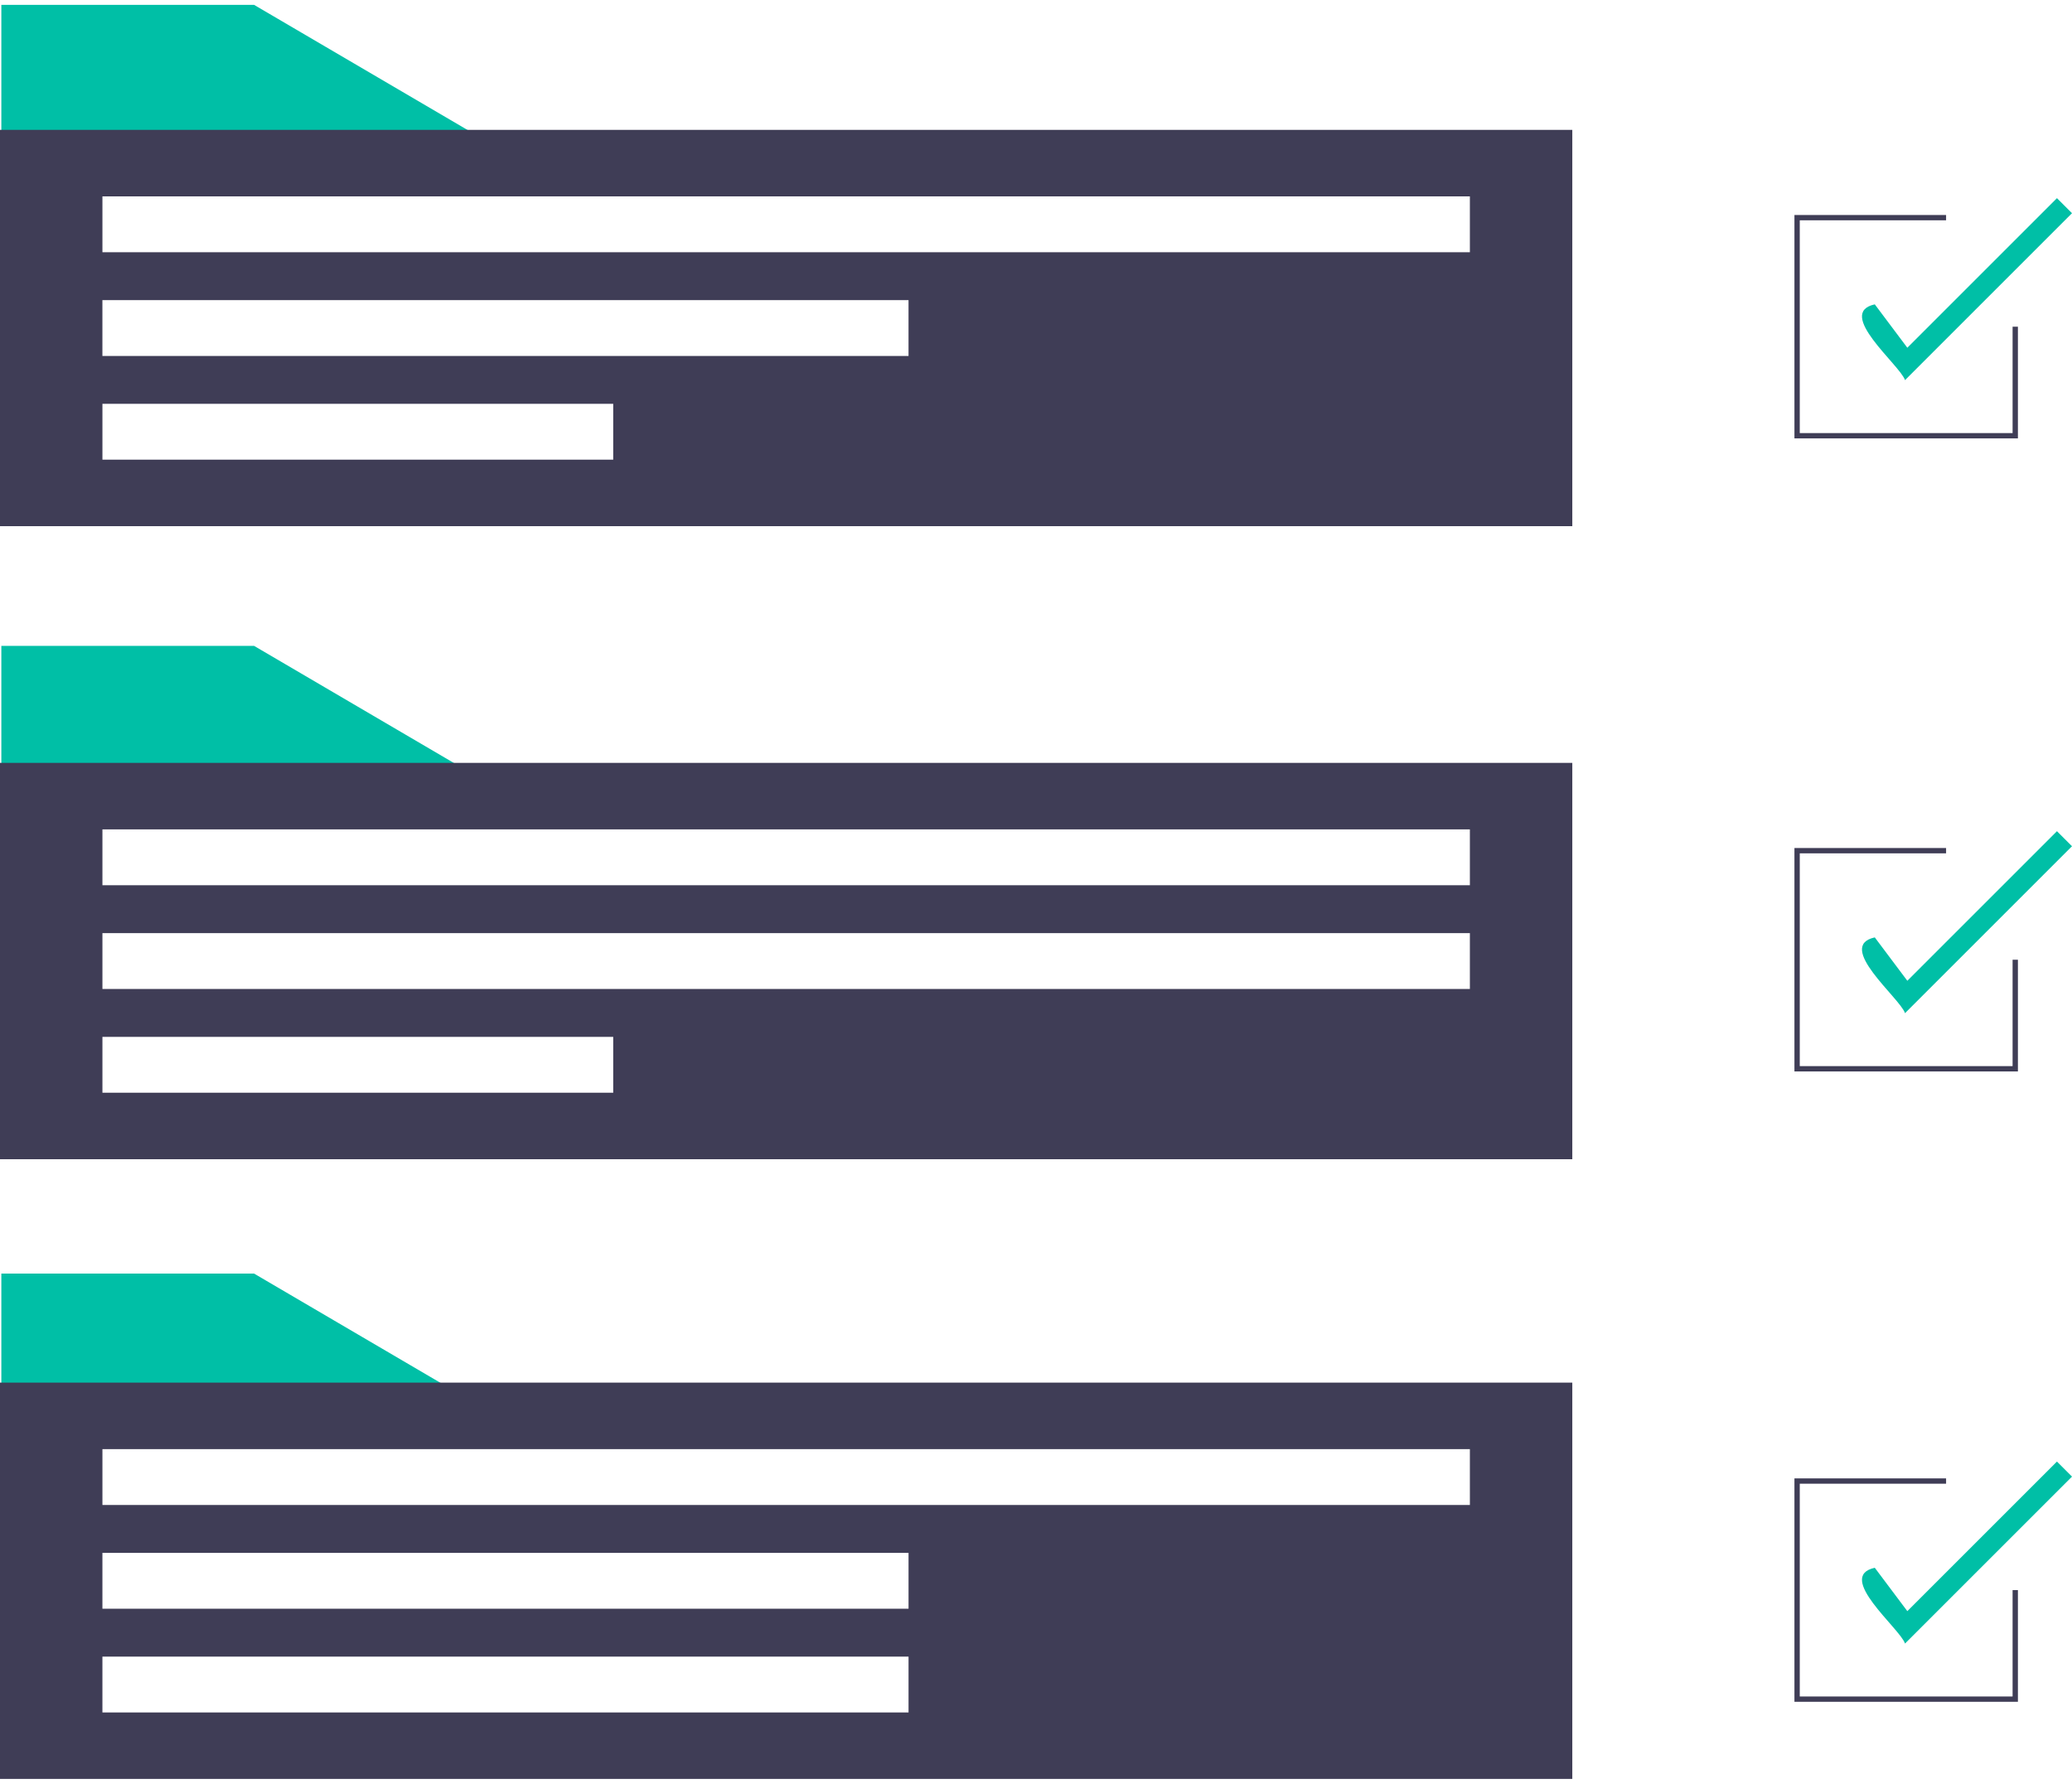 <svg xmlns="http://www.w3.org/2000/svg" width="360px" height="310px" viewBox="0 0 408.681 350">
    <defs>
        <style>
            .prefix__cls-1{fill:#00bfa6}.prefix__cls-2{fill:#3f3d56}
        </style>
    </defs>
    <g id="prefix__undraw_project_completed_w0oq" transform="translate(-20.337 -47.164)">
        <path id="prefix__Path_1702" d="M140.863 307.543h-95.5v-26.761h49.85z" class="prefix__cls-1" data-name="Path 1702" transform="translate(-24.762 -107.156)"/>
        <path id="prefix__Path_1703" d="M163.24 375.811V454h310.12v-78.189zm120.952 65.068H183.443V429.86h100.749zm168.966-20.465H183.443v-11.02h269.715zm0-20.465H183.443V388.93h269.715z" class="prefix__cls-2" data-name="Path 1703" transform="translate(-142.903 -179.098)"/>
        <path id="prefix__Path_1704" d="M140.863 131.11h-95.5v-26.762h49.85z" class="prefix__cls-1" data-name="Path 1704" transform="translate(-24.762 -57.184)"/>
        <path id="prefix__Path_1705" d="M163.24 201.574v78.186h310.12v-78.186zm120.952 65.067H183.443v-11.02h100.749zm58.246-20.465h-159v-11.019h159zm110.72-20.465H183.443v-11.02h269.715z" class="prefix__cls-2" data-name="Path 1705" transform="translate(-142.903 -129.748)"/>
        <path id="prefix__Path_1706" d="M140.863 480.316h-95.5v-26.761h49.85z" class="prefix__cls-1" data-name="Path 1706" transform="translate(-24.762 -156.092)"/>
        <path id="prefix__Path_1707" d="M163.24 546.388v78.186h310.12v-78.186zm179.2 65.067h-159v-11.02h159zm0-20.465h-159v-11.019h159zm110.72-20.465H183.443v-11.02h269.715z" class="prefix__cls-2" data-name="Path 1707" transform="translate(-142.903 -227.411)"/>
        <path id="prefix__Path_1708" d="M582.867 206.261h-44.078v-44.078H568.7v1.049h-28.861v41.98h41.979v-20.99h1.049z" class="prefix__cls-2" data-name="Path 1708" transform="translate(-164.517 -73.565)"/>
        <path id="prefix__Path_1709" d="M684.111 256.269c-1.019-3.008-13.792-13.231-5.965-14.95l6.419 8.559 29.511-29.51 2.968 2.968z" class="prefix__cls-1" data-name="Path 1709" transform="translate(-288.027 -135.071)"/>
        <path id="prefix__Path_1710" d="M582.867 380.5h-44.078v-44.08H568.7v1.05h-28.861v41.979h41.979v-20.99h1.049z" class="prefix__cls-2" data-name="Path 1710" transform="translate(-164.517 -122.915)"/>
        <path id="prefix__Path_1711" d="M684.111 430.507c-1.019-3.008-13.792-13.231-5.965-14.95l6.419 8.559 29.511-29.51 2.968 2.968z" class="prefix__cls-1" data-name="Path 1711" transform="translate(-288.027 -184.421)"/>
        <path id="prefix__Path_1712" d="M582.867 554h-44.078v-44.074H568.7v1.049h-28.861v41.979h41.979v-20.99h1.049z" class="prefix__cls-2" data-name="Path 1712" transform="translate(-164.517 -172.058)"/>
        <path id="prefix__Path_1713" d="M684.111 604.012c-1.019-3.008-13.792-13.232-5.965-14.95l6.419 8.559 29.511-29.51 2.968 2.968z" class="prefix__cls-1" data-name="Path 1713" transform="translate(-288.027 -233.563)"/>
    </g>
</svg>
